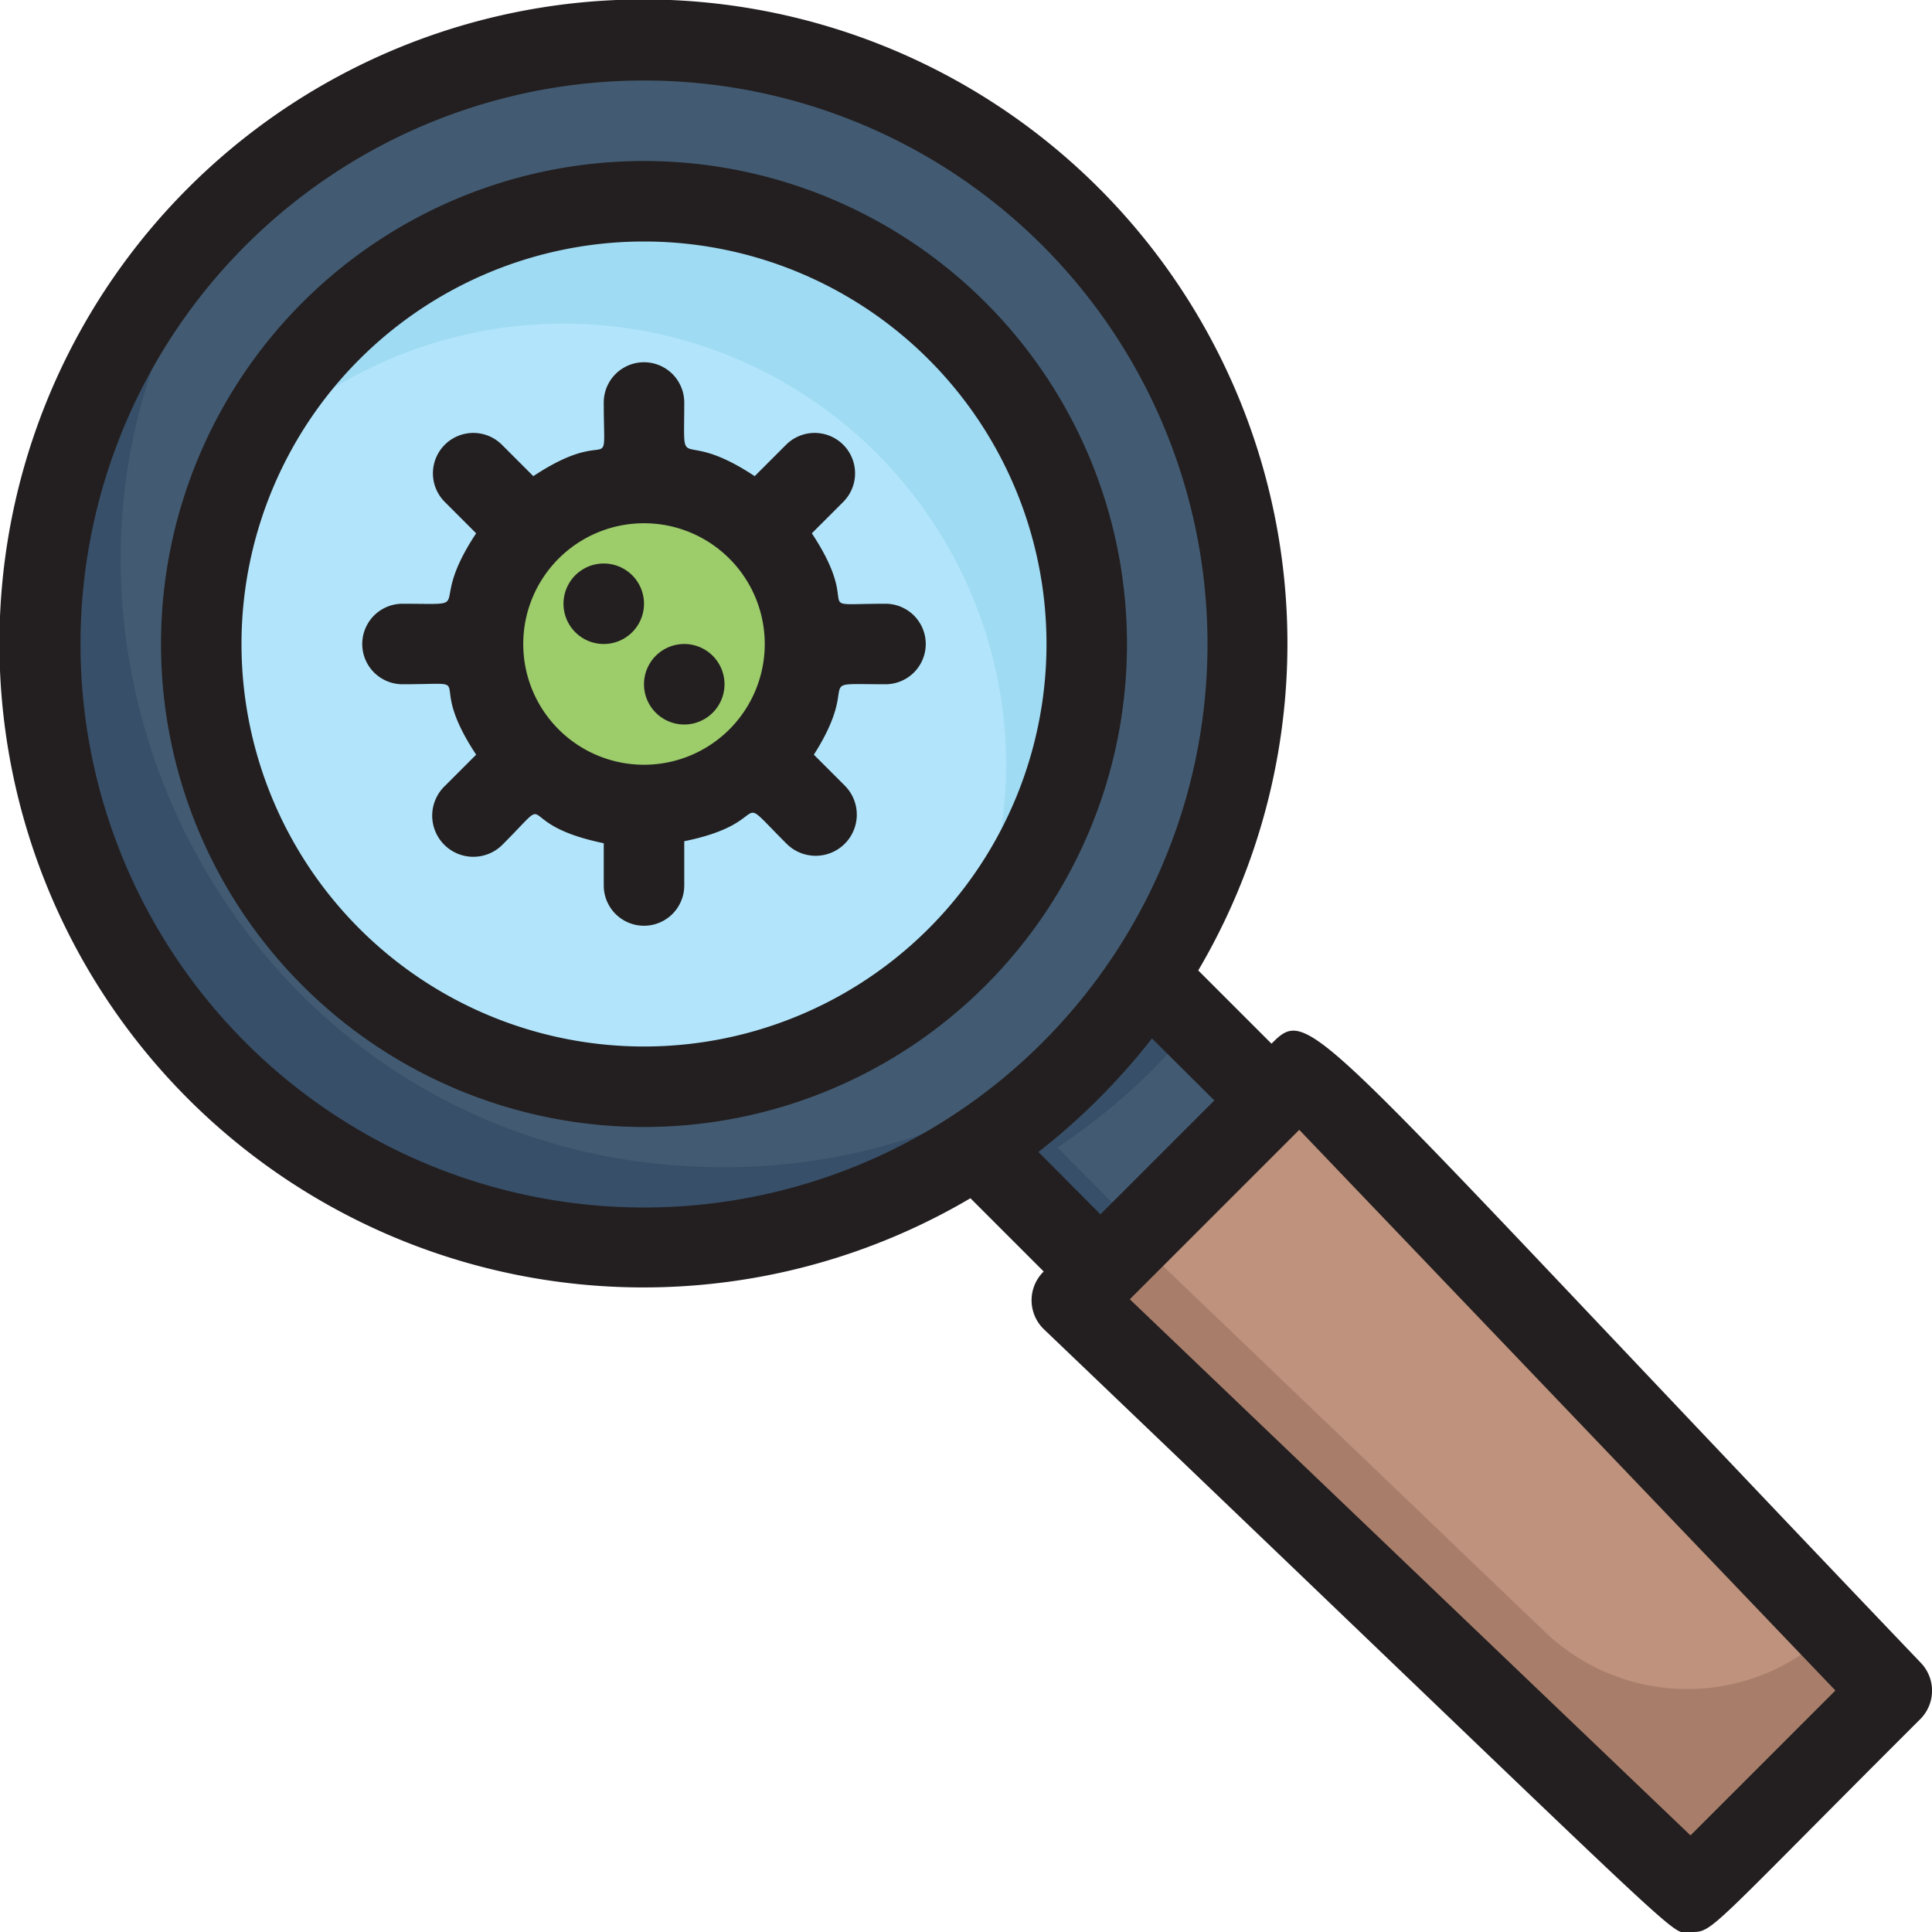 <?xml version="1.0" ?><svg viewBox="0 0 48 48" xmlns="http://www.w3.org/2000/svg"><defs><style>.cls-1{fill:#374f68;}.cls-2{fill:#425b72;}.cls-3{fill:#9fdbf3;}.cls-4{fill:#b2e5fb;}.cls-5{fill:#a87e6b;}.cls-6{fill:#be927c;}.cls-7{fill:#9dcc6b;}.cls-8{fill:#231f20;}</style></defs><title/><g data-name="Search Virus" id="Search_Virus"><path class="cls-1" d="M31,16A15,15,0,0,1,16,31C2,31-4.37,13.38,6.43,4.46,8.13,2.76,12.07,1,16,1A15,15,0,0,1,31,16Z"/><path class="cls-2" d="M27.56,25.56A15,15,0,0,1,18,29C5.24,29-1.55,14.11,6.43,4.46,8.13,2.76,12.07,1,16,1,28.77,1,35.55,15.92,27.56,25.56Z"/><path class="cls-3" d="M27,16A11,11,0,1,1,16,5,11,11,0,0,1,27,16Z"/><path class="cls-4" d="M25,19a10.92,10.92,0,0,1-1,4.51A11,11,0,0,1,6,11.49,11,11,0,0,1,25,19Z"/><path class="cls-1" d="M31.59,27.34l-4.25,4.25-3.07-3.08a15,15,0,0,0,4.24-4.24Z"/><path class="cls-2" d="M31.59,27.34l-3.25,3.25-2.07-2.08a15.33,15.33,0,0,0,3.4-3.08Z"/><path class="cls-5" d="M46.31,42.69l-3.62,3.62a1,1,0,0,1-1.4,0L27.38,33a1,1,0,0,1,0-1.43l4.21-4.21a1,1,0,0,1,1.43,0c9.88,10.33,13.42,14,13.32,13.91A1,1,0,0,1,46.31,42.69Z"/><path class="cls-6" d="M45.53,40.47a5.11,5.11,0,0,1-7.14.08L28.17,30.76l3.4-3.4a1,1,0,0,1,1.43,0Z"/><circle class="cls-7" cx="16" cy="16" r="4"/><path class="cls-8" d="M16,4A12,12,0,1,0,28,16,12,12,0,0,0,16,4Zm0,22A10,10,0,1,1,26,16,10,10,0,0,1,16,26Z"/><path class="cls-8" d="M47.72,41.31c-15.28-16-15.13-16.38-16.13-15.38l-1.82-1.82a16,16,0,1,0-5.66,5.66l1.82,1.82a1,1,0,0,0,0,1.43C42.72,49.07,41.43,48,42,48s.35.06,5.71-5.29A1,1,0,0,0,47.72,41.31ZM2,16A14,14,0,1,1,16,30,14,14,0,0,1,2,16Zm26.62,9.8,1.55,1.54-2.83,2.83L25.8,28.62A16.36,16.36,0,0,0,28.62,25.8ZM42,45.6,28.07,32.28l4.21-4.21L45.6,42Z"/><path class="cls-8" d="M22,15c-2,0-.5.26-1.83-1.75l.78-.78a1,1,0,0,0-1.42-1.42l-.78.78C16.82,10.55,17,11.92,17,10a1,1,0,0,0-2,0c0,2,.26.5-1.75,1.83l-.78-.78a1,1,0,0,0-1.42,1.42l.78.78C10.55,15.18,11.92,15,10,15a1,1,0,0,0,0,2c2,0,.5-.26,1.83,1.75l-.78.78A1,1,0,0,0,12.47,21c1.42-1.42.15-.54,2.53-.05V22a1,1,0,0,0,2,0V20.9c2.32-.47,1.13-1.35,2.53.05A1,1,0,0,0,21,19.53l-.78-.78C21.45,16.82,20.08,17,22,17A1,1,0,0,0,22,15Zm-6,4a3,3,0,1,1,3-3A3,3,0,0,1,16,19Z"/><path class="cls-8" d="M15,14a1,1,0,0,0,0,2A1,1,0,0,0,15,14Z"/><path class="cls-8" d="M17,16a1,1,0,0,0,0,2A1,1,0,0,0,17,16Z"/></g></svg>